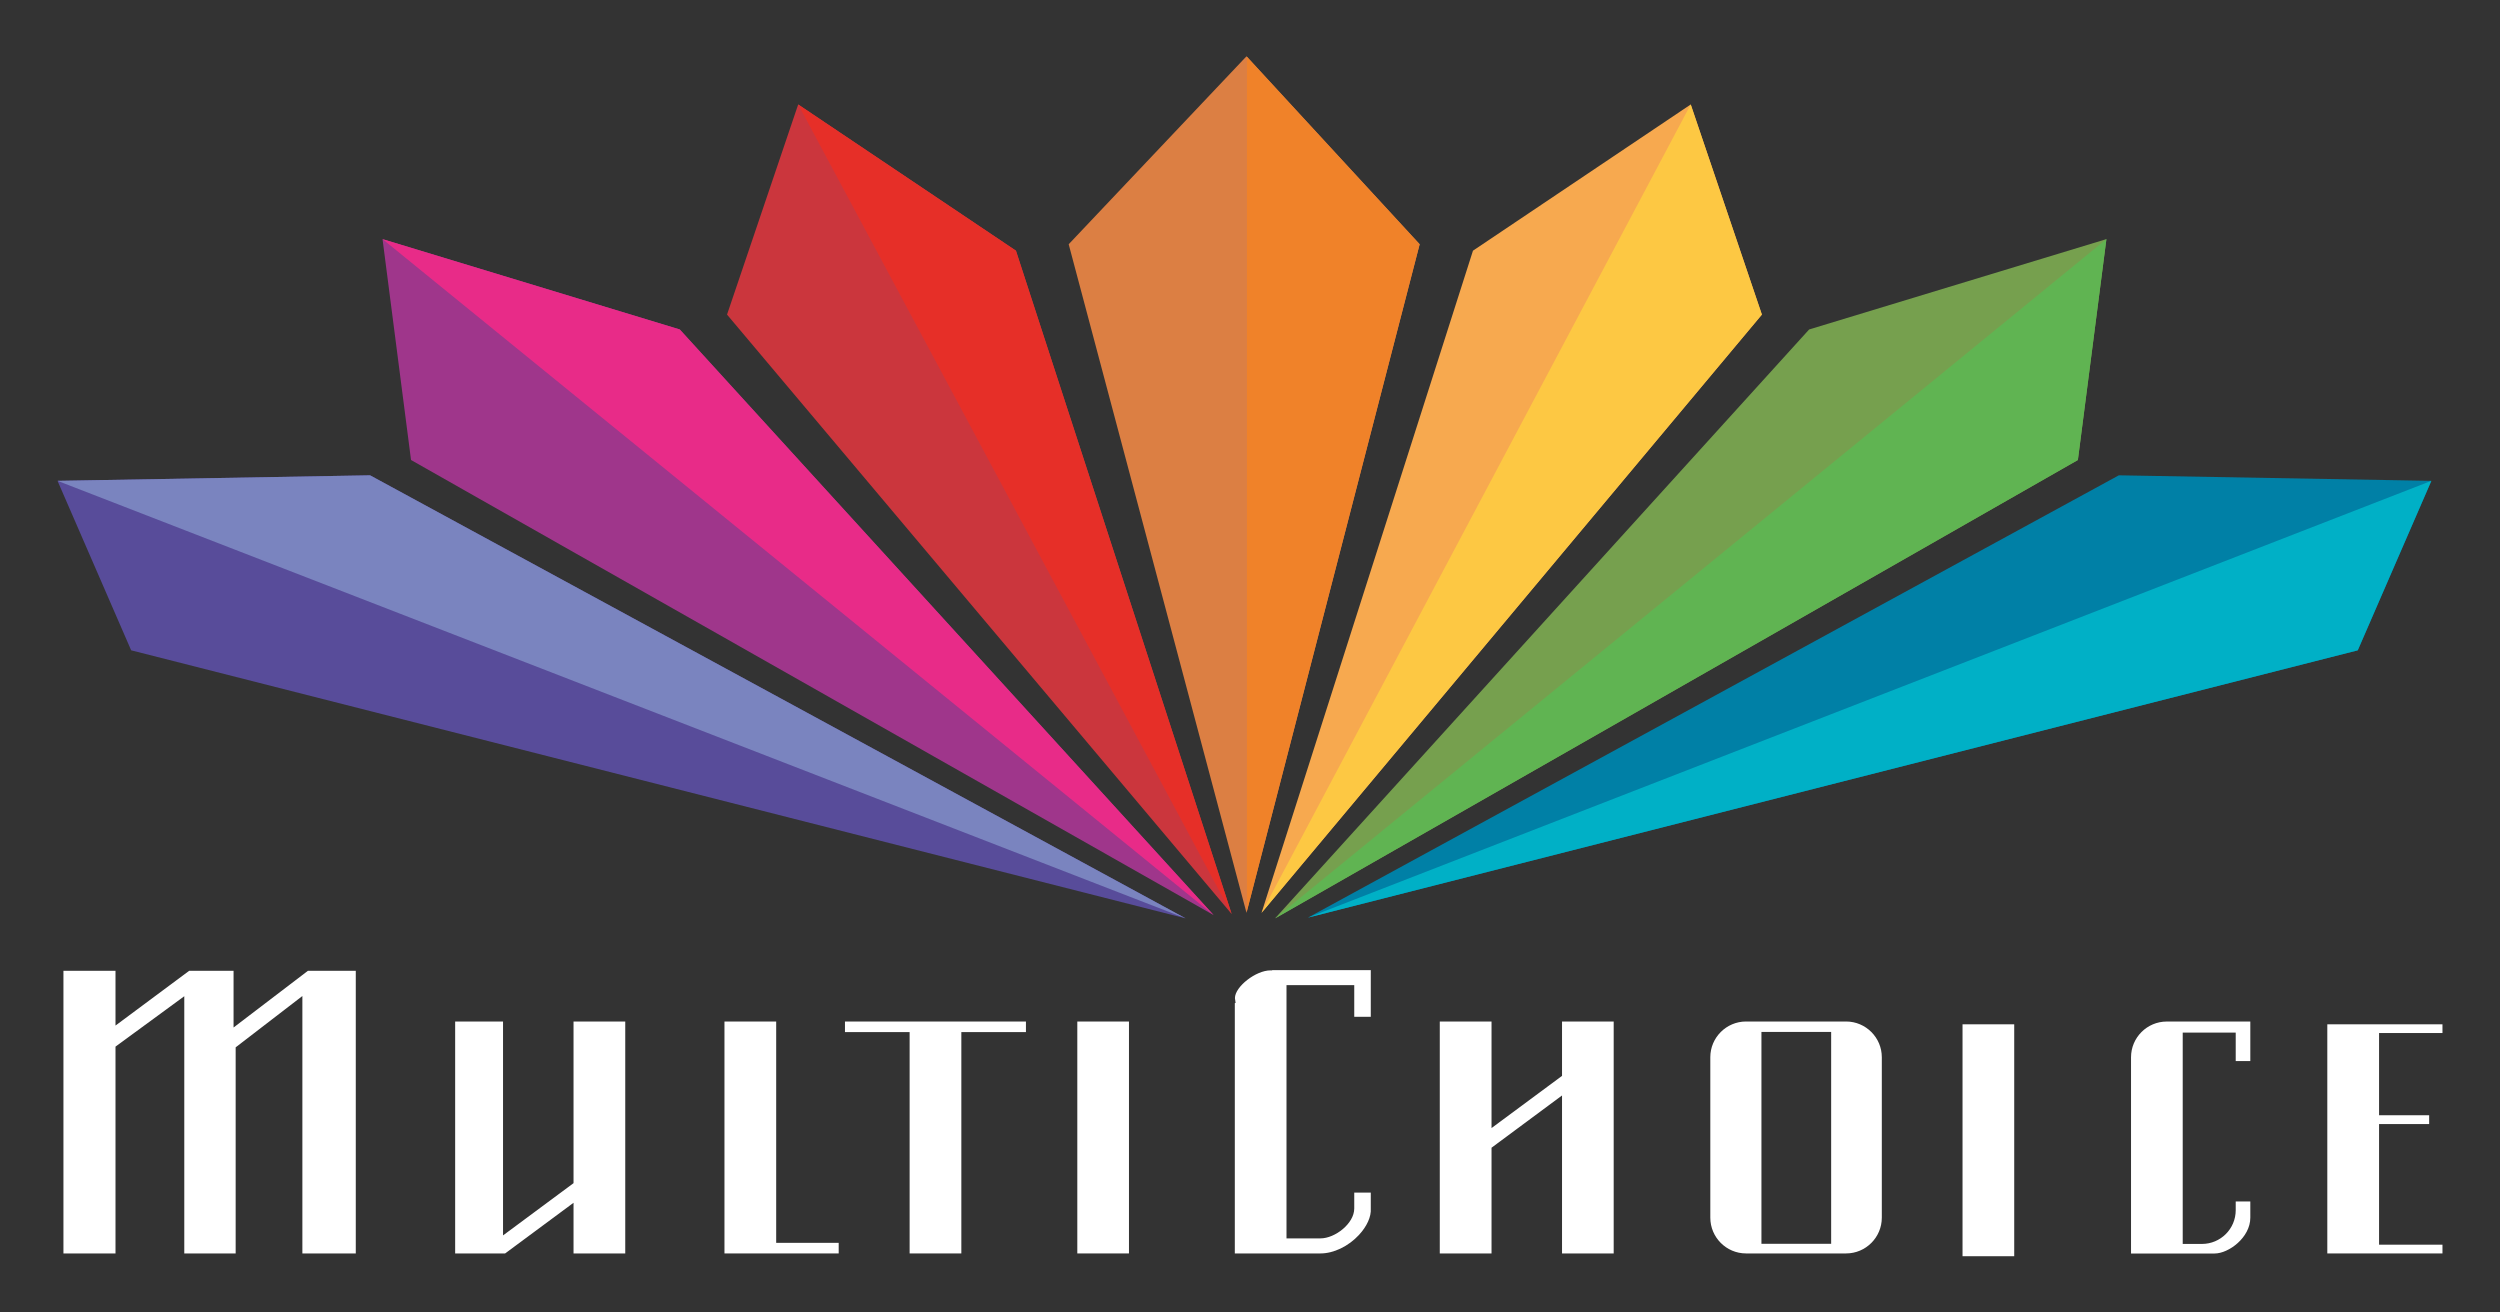 <?xml version="1.0" encoding="utf-8"?>
<!-- Generator: Adobe Illustrator 16.0.0, SVG Export Plug-In . SVG Version: 6.00 Build 0)  -->
<!DOCTYPE svg PUBLIC "-//W3C//DTD SVG 1.1//EN" "http://www.w3.org/Graphics/SVG/1.1/DTD/svg11.dtd">
<svg version="1.1" id="Layer_1" xmlns="http://www.w3.org/2000/svg" xmlns:xlink="http://www.w3.org/1999/xlink" x="0px" y="0px"
	 width="80px" height="42px" viewBox="-605 337.738 80 42" enable-background="new -605 337.738 80 42" xml:space="preserve">
<rect x="-605" y="337.738" width="80" height="42" fill="#333333" stroke="none"/>
<g>
	<polygon fill="#DC7F43" points="-565.112,366.949 -559.571,345.554 -565.112,339.539 -570.802,345.554 	"/>
	<polygon fill="#F08229" points="-565.098,366.891 -559.571,345.554 -565.098,339.555 	"/>
	<polygon fill="#F7A94F" points="-564.631,366.949 -557.865,345.76 -550.897,341.081 -548.62,347.805 	"/>
	<polygon fill="#FDC843" points="-550.897,341.081 -564.631,366.949 -548.62,347.805 	"/>
	<polygon fill="#76A04E" points="-537.595,345.39 -538.508,352.458 -564.198,367.126 -547.108,348.281 	"/>
	<polygon fill="#60B452" points="-537.595,345.39 -564.198,367.126 -538.508,352.458 	"/>
	<polygon fill="#0080A6" points="-563.143,367.101 -529.552,358.548 -527.197,353.125 -537.197,352.948 	"/>
	<polygon fill="#00B0C6" points="-527.197,353.125 -563.143,367.101 -529.552,358.548 	"/>
	<polygon fill="#CB363D" points="-565.587,366.986 -572.49,345.76 -579.458,341.081 -581.735,347.805 	"/>
	<polygon fill="#E62F28" points="-579.458,341.081 -565.587,366.986 -572.49,345.76 	"/>
	<polygon fill="#9F368B" points="-592.759,345.39 -591.847,352.458 -566.164,367.021 -583.247,348.281 	"/>
	<polygon fill="#E82B88" points="-583.247,348.281 -592.759,345.39 -566.164,367.021 	"/>
	<polygon fill="#584C9A" points="-567.06,367.126 -600.803,358.548 -603.159,353.125 -593.158,352.948 	"/>
	<polygon fill="#7A84BF" points="-603.159,353.125 -567.06,367.126 -593.158,352.948 	"/>
	<polygon fill="#FFFFFF" points="-595.324,377.848 -595.324,369.611 -597.459,371.253 -597.459,377.848 -599.103,377.848 
		-599.103,369.617 -601.304,371.23 -601.304,377.848 -602.97,377.848 -602.97,368.804 -601.304,368.804 -601.304,370.556 
		-598.947,368.804 -597.526,368.804 -597.526,370.618 -595.147,368.804 -593.615,368.804 -593.615,377.848 	"/>
	<polygon fill="#FFFFFF" points="-586.647,377.848 -586.647,376.227 -588.836,377.848 -590.435,377.848 -590.435,370.427 
		-588.903,370.427 -588.903,377.271 -586.647,375.599 -586.647,370.427 -584.992,370.427 -584.992,377.848 	"/>
	<rect x="-570.526" y="370.427" fill="#FFFFFF" width="1.653" height="7.421"/>
	<rect x="-542.199" y="370.516" fill="#FFFFFF" width="1.654" height="7.421"/>
	<polygon fill="#FFFFFF" points="-555.015,377.848 -555.015,372.793 -557.271,374.465 -557.271,377.848 -558.927,377.848 
		-558.927,370.427 -557.271,370.427 -557.271,373.836 -555.015,372.166 -555.015,370.427 -553.362,370.427 -553.362,377.848 	"/>
	<polygon fill="#FFFFFF" points="-581.817,377.848 -581.817,370.427 -580.162,370.427 -580.162,377.509 -578.162,377.509 
		-578.162,377.848 	"/>
	<polygon fill="#FFFFFF" points="-575.892,377.848 -575.892,370.765 -577.961,370.765 -577.961,370.427 -572.17,370.427 
		-572.17,370.765 -574.237,370.765 -574.237,377.848 	"/>
	<path fill="#FFFFFF" d="M-565.486,377.848v-8.01l0.025-0.007l-0.012-0.089l-0.004-0.025c-0.002-0.013-0.005-0.025-0.005-0.04
		c0-0.365,0.669-0.887,1.137-0.887c0,0,0.005,0.001,0.014,0.001h0.033l0.013-0.009h3.15v1.493h-0.529v-1.012h-2.168v8.103h1.089
		c0.462,0,1.079-0.474,1.079-0.956v-0.508h0.529v0.508c0.018,0.259-0.123,0.571-0.379,0.847c-0.338,0.364-0.81,0.591-1.229,0.591
		H-565.486z"/>
	<path fill="#FFFFFF" d="M-549.126,377.848c-0.631,0-1.144-0.514-1.144-1.145v-5.134c0-0.629,0.513-1.143,1.144-1.143h3.2
		c0.631,0,1.144,0.514,1.144,1.143v5.134c0,0.631-0.513,1.145-1.144,1.145H-549.126z M-548.634,377.539h2.231v-6.779h-2.231V377.539
		z"/>
	<path fill="#FFFFFF" d="M-536.807,377.848v-6.278c0-0.629,0.513-1.143,1.144-1.143h2.673v1.265h-0.467v-0.91h-1.696v6.762h0.614
		c0.597,0,1.082-0.483,1.082-1.08v-0.28h0.467v0.521c0,0.632-0.691,1.145-1.142,1.145H-536.807z"/>
	<polygon fill="#FFFFFF" points="-530.526,377.848 -530.526,370.516 -526.841,370.516 -526.841,370.795 -528.87,370.795 
		-528.87,373.426 -527.267,373.426 -527.267,373.708 -528.87,373.708 -528.87,377.568 -526.841,377.568 -526.841,377.848 	"/>
</g>
</svg>
